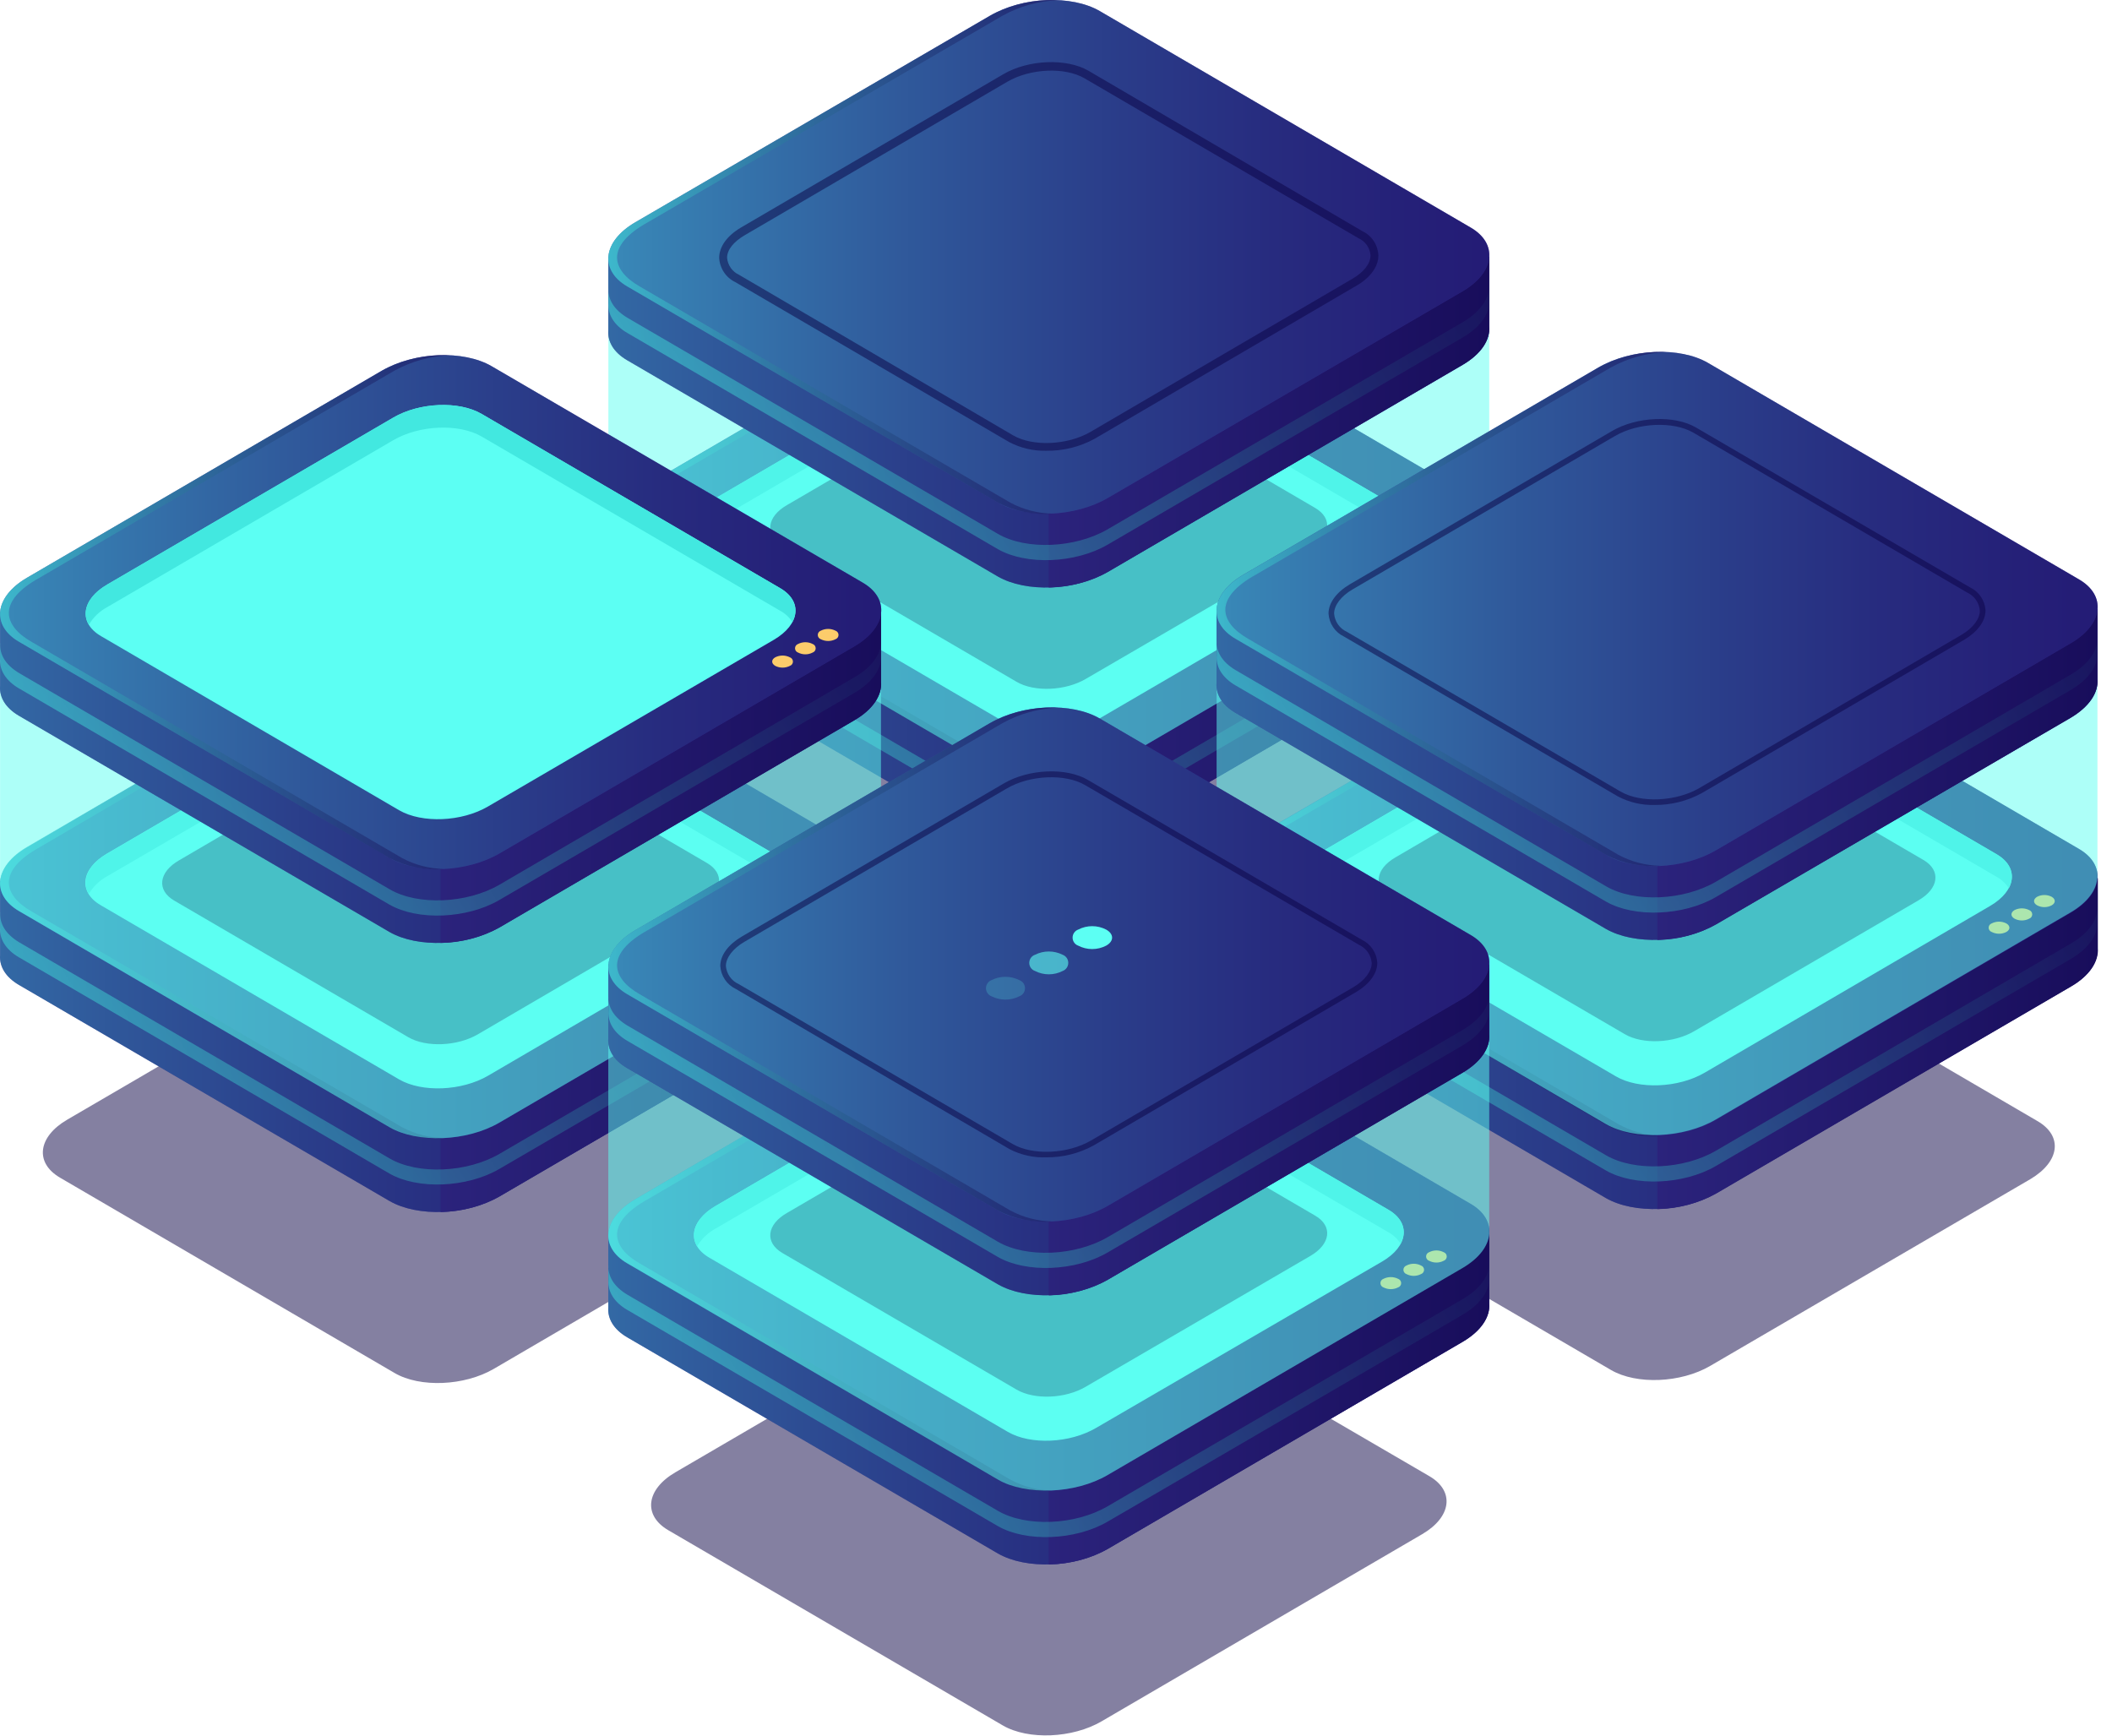 <svg width="146" height="120" viewBox="0 0 146 120" fill="none" xmlns="http://www.w3.org/2000/svg">
<path opacity="0.5" d="M69.324 70.347L46.195 56.87C44.44 55.844 44.661 54.081 46.686 52.865L68.827 39.946C70.858 38.764 73.926 38.636 75.686 39.662L98.815 53.155C100.57 54.181 100.349 55.944 98.318 57.154L76.161 70.062C74.147 71.245 71.079 71.373 69.324 70.347Z" fill="#0B0244"/>
<path d="M102.948 41.185V36.354H90.614L76.028 27.864C74.08 26.749 70.681 26.871 68.435 28.182L54.396 36.354H42.051V41.458C41.995 42.228 42.42 42.97 43.353 43.516L68.987 58.465C70.935 59.581 74.334 59.458 76.58 58.147L101.105 43.834C102.396 43.075 103.02 42.099 102.948 41.185Z" fill="#312A91"/>
<path opacity="0.5" d="M102.948 41.185V36.354H90.614L76.028 27.864C74.08 26.749 70.681 26.871 68.435 28.182L54.396 36.354H42.051V41.458C41.995 42.228 42.42 42.97 43.353 43.516L68.987 58.465C70.935 59.581 74.334 59.458 76.58 58.147L101.105 43.834C102.396 43.075 103.02 42.099 102.948 41.185Z" fill="url(#paint0_linear_1240_187)"/>
<path d="M76.029 27.864C74.941 27.299 73.724 27.035 72.502 27.1V59.246C73.926 59.227 75.324 58.857 76.575 58.17L101.099 43.856C102.396 43.098 103.02 42.122 102.948 41.207V36.354H90.614L76.029 27.864Z" fill="url(#paint1_linear_1240_187)"/>
<path d="M68.987 53.356L43.364 38.407C41.422 37.291 41.664 35.289 43.916 33.978L68.435 19.665C70.681 18.354 74.08 18.214 76.028 19.347L101.64 34.296C103.588 35.411 103.345 37.414 101.088 38.725L76.575 53.038C74.329 54.349 70.929 54.494 68.987 53.356Z" fill="#312A91"/>
<path opacity="0.5" d="M68.987 53.356L43.364 38.407C41.422 37.291 41.664 35.289 43.916 33.978L68.435 19.665C70.681 18.354 74.08 18.214 76.028 19.347L101.64 34.296C103.588 35.411 103.345 37.414 101.088 38.725L76.575 53.038C74.329 54.349 70.929 54.494 68.987 53.356Z" fill="url(#paint2_linear_1240_187)"/>
<path d="M69.665 50.054L49.026 38.011C47.459 37.096 47.657 35.495 49.468 34.441L69.224 22.905C71.034 21.851 73.777 21.734 75.344 22.649L95.984 34.697C97.551 35.612 97.352 37.208 95.542 38.267L75.786 49.797C73.953 50.851 71.233 50.968 69.665 50.054Z" fill="#5CFFF3"/>
<path d="M49.468 36.003L69.224 24.467C71.034 23.413 73.777 23.296 75.344 24.216L95.984 36.259C96.324 36.444 96.612 36.713 96.822 37.04C97.275 36.198 97.016 35.3 95.984 34.697L75.344 22.649C73.777 21.734 71.034 21.851 69.224 22.905L49.468 34.441C48.105 35.233 47.658 36.337 48.187 37.23C48.494 36.709 48.937 36.284 49.468 36.003Z" fill="#42E8E0"/>
<path opacity="0.5" d="M69.842 53.356L44.225 38.407C42.277 37.291 41.813 35.618 44.777 33.978L69.296 19.665C70.484 19.01 71.806 18.643 73.159 18.594C71.517 18.504 69.882 18.875 68.435 19.665L43.91 34C41.664 35.311 41.422 37.297 43.359 38.429L68.987 53.356C70.143 53.957 71.444 54.218 72.739 54.109C71.729 54.091 70.736 53.833 69.842 53.356Z" fill="url(#paint3_linear_1240_187)"/>
<path opacity="0.5" d="M101.099 40.883L76.575 55.197C74.329 56.507 70.929 56.652 68.981 55.514L43.364 40.565C42.432 40.008 42.007 39.277 42.062 38.513V39.578C42.007 40.348 42.432 41.09 43.364 41.636L68.987 56.574C70.935 57.69 74.334 57.567 76.58 56.256L101.105 41.943C102.402 41.185 103.025 40.208 102.954 39.294V38.239C103.02 39.149 102.396 40.136 101.099 40.883Z" fill="url(#paint4_linear_1240_187)"/>
<path d="M96.651 39.478C96.713 39.499 96.765 39.539 96.803 39.592C96.841 39.645 96.861 39.708 96.861 39.773C96.861 39.839 96.841 39.902 96.803 39.955C96.765 40.008 96.713 40.048 96.651 40.069C96.494 40.149 96.32 40.191 96.144 40.191C95.967 40.191 95.794 40.149 95.636 40.069C95.575 40.048 95.522 40.008 95.484 39.955C95.447 39.902 95.427 39.839 95.427 39.773C95.427 39.708 95.447 39.645 95.484 39.592C95.522 39.539 95.575 39.499 95.636 39.478C95.793 39.395 95.967 39.353 96.144 39.353C96.32 39.353 96.495 39.395 96.651 39.478Z" fill="#FCCC6B"/>
<path d="M98.235 38.557C98.517 38.719 98.517 38.981 98.235 39.149C98.079 39.23 97.906 39.272 97.73 39.272C97.555 39.272 97.381 39.23 97.225 39.149C96.944 38.981 96.944 38.719 97.225 38.557C97.381 38.476 97.555 38.434 97.73 38.434C97.906 38.434 98.079 38.476 98.235 38.557Z" fill="#FCCC6B"/>
<path d="M99.802 37.637C99.864 37.658 99.917 37.698 99.954 37.751C99.992 37.804 100.012 37.867 100.012 37.933C100.012 37.998 99.992 38.061 99.954 38.114C99.917 38.167 99.864 38.207 99.802 38.228C99.646 38.309 99.473 38.352 99.298 38.352C99.122 38.352 98.949 38.309 98.793 38.228C98.511 38.061 98.511 37.799 98.793 37.637C98.949 37.556 99.122 37.513 99.298 37.513C99.473 37.513 99.646 37.556 99.802 37.637Z" fill="#FCCC6B"/>
<path opacity="0.5" d="M27.278 94.918L4.149 81.413C2.394 80.387 2.61 78.596 4.64 77.408L26.781 64.49C28.812 63.307 31.88 63.173 33.641 64.2L56.763 77.698C58.524 78.725 58.303 80.487 56.272 81.698L34.132 94.633C32.101 95.816 29.032 95.944 27.278 94.918Z" fill="#0B0244"/>
<path d="M60.902 65.756V60.92H48.568L33.983 52.407C32.034 51.292 28.635 51.415 26.389 52.725L12.35 60.92H0.005V66.029C-0.05 66.799 0.374 67.541 1.307 68.087L26.935 83.031C28.878 84.147 32.277 84.024 34.529 82.713L59.053 68.405C60.345 67.647 60.974 66.665 60.902 65.756Z" fill="#312A91"/>
<path opacity="0.5" d="M60.902 65.756V60.92H48.568L33.983 52.407C32.034 51.292 28.635 51.415 26.389 52.725L12.35 60.92H0.005V66.029C-0.05 66.799 0.374 67.541 1.307 68.087L26.935 83.031C28.878 84.147 32.277 84.024 34.529 82.713L59.053 68.405C60.345 67.647 60.974 66.665 60.902 65.756Z" fill="url(#paint5_linear_1240_187)"/>
<path d="M33.983 52.408C32.896 51.84 31.678 51.576 30.456 51.643V83.79C31.881 83.771 33.279 83.4 34.529 82.707L59.053 68.405C60.35 67.647 60.979 66.665 60.908 65.756V60.92H48.568L33.983 52.408Z" fill="url(#paint6_linear_1240_187)"/>
<path d="M26.936 77.927L1.318 63.006C-0.63 61.89 -0.381 59.888 1.87 58.577L26.389 44.236C28.635 42.925 32.013 42.78 33.983 43.918L59.605 58.867C61.553 59.983 61.31 61.985 59.053 63.296L34.529 77.609C32.277 78.92 28.878 79.059 26.936 77.927Z" fill="#312A91"/>
<path opacity="0.5" d="M26.936 77.927L1.318 63.006C-0.63 61.89 -0.381 59.888 1.87 58.577L26.389 44.236C28.635 42.925 32.013 42.78 33.983 43.918L59.605 58.867C61.553 59.983 61.31 61.985 59.053 63.296L34.529 77.609C32.277 78.92 28.878 79.059 26.936 77.927Z" fill="url(#paint7_linear_1240_187)"/>
<path d="M27.598 74.625L6.958 62.576C5.391 61.661 5.584 60.066 7.4 59.006L27.156 47.477C28.966 46.422 31.703 46.305 33.276 47.22L53.91 59.263C55.483 60.178 55.284 61.779 53.474 62.833L33.734 74.368C31.924 75.422 29.187 75.54 27.598 74.625Z" fill="#5CFFF3"/>
<path d="M7.422 60.568L27.178 49.061C28.988 48.007 31.725 47.889 33.298 48.804L53.932 60.847C54.274 61.034 54.564 61.304 54.776 61.634C55.229 60.791 54.964 59.888 53.932 59.285L33.298 47.22C31.725 46.305 28.988 46.422 27.178 47.477L7.422 59.006C6.053 59.804 5.606 60.908 6.141 61.795C6.451 61.277 6.893 60.853 7.422 60.568Z" fill="#42E8E0"/>
<path opacity="0.5" d="M27.796 77.927L2.179 63.006C0.231 61.89 -0.232 60.217 2.731 58.577L27.25 44.236C28.437 43.578 29.76 43.212 31.113 43.165C29.478 43.08 27.852 43.45 26.411 44.236L1.865 58.543C-0.381 59.854 -0.63 61.834 1.313 62.972L26.93 77.921C28.086 78.517 29.383 78.777 30.677 78.674C29.672 78.656 28.686 78.4 27.796 77.927Z" fill="url(#paint8_linear_1240_187)"/>
<path opacity="0.5" d="M59.053 65.455L34.529 79.768C32.277 81.079 28.878 81.218 26.935 80.086L1.318 65.137C0.386 64.579 -0.039 63.848 0.016 63.078H0.005V64.121C-0.05 64.891 0.374 65.633 1.307 66.18L26.924 81.129C28.867 82.244 32.266 82.122 34.518 80.811L59.053 66.514C60.35 65.756 60.979 64.78 60.907 63.865V62.805C60.974 63.72 60.345 64.679 59.053 65.455Z" fill="url(#paint9_linear_1240_187)"/>
<path d="M54.605 64.043C54.666 64.064 54.719 64.104 54.757 64.157C54.794 64.21 54.815 64.274 54.815 64.339C54.815 64.404 54.794 64.468 54.757 64.521C54.719 64.574 54.666 64.614 54.605 64.635C54.449 64.717 54.274 64.76 54.098 64.76C53.921 64.76 53.747 64.717 53.59 64.635C53.309 64.473 53.309 64.211 53.59 64.043C53.748 63.963 53.921 63.922 54.098 63.922C54.274 63.922 54.448 63.963 54.605 64.043Z" fill="#FCCC6B"/>
<path d="M56.178 63.129C56.231 63.153 56.276 63.192 56.307 63.242C56.339 63.291 56.355 63.349 56.355 63.407C56.355 63.466 56.339 63.524 56.307 63.573C56.276 63.623 56.231 63.662 56.178 63.686C56.022 63.767 55.849 63.81 55.673 63.81C55.498 63.81 55.325 63.767 55.168 63.686C55.115 63.662 55.071 63.623 55.039 63.573C55.008 63.524 54.991 63.466 54.991 63.407C54.991 63.349 55.008 63.291 55.039 63.242C55.071 63.192 55.115 63.153 55.168 63.129C55.325 63.047 55.498 63.005 55.673 63.005C55.849 63.005 56.022 63.047 56.178 63.129Z" fill="#FCCC6B"/>
<path d="M57.757 62.208C58.038 62.37 58.038 62.632 57.757 62.799C57.599 62.879 57.425 62.921 57.249 62.921C57.073 62.921 56.899 62.879 56.741 62.799C56.68 62.778 56.627 62.739 56.59 62.686C56.552 62.633 56.532 62.569 56.532 62.504C56.532 62.439 56.552 62.375 56.59 62.322C56.627 62.269 56.68 62.229 56.741 62.208C56.898 62.126 57.072 62.083 57.249 62.083C57.426 62.083 57.6 62.126 57.757 62.208Z" fill="#FCCC6B"/>
<path opacity="0.5" d="M111.369 94.711L88.241 81.213C86.486 80.186 86.707 78.424 88.732 77.213L110.878 64.294C112.903 63.106 115.977 62.978 117.732 64.004L140.86 77.509C142.615 78.535 142.395 80.298 140.369 81.508L118.223 94.427C116.198 95.609 113.135 95.738 111.369 94.711Z" fill="#0B0244"/>
<path d="M144.994 65.549V60.713H132.66L118.102 52.201C116.154 51.086 112.754 51.208 110.508 52.525L96.469 60.713H84.097V65.823C84.041 66.593 84.466 67.334 85.399 67.875L111.016 82.825C112.964 83.94 116.364 83.817 118.61 82.507L143.134 68.199C144.442 67.468 145.066 66.459 144.994 65.549Z" fill="#312A91"/>
<path opacity="0.5" d="M144.994 65.549V60.713H132.66L118.102 52.201C116.154 51.086 112.754 51.208 110.508 52.525L96.469 60.713H84.097V65.823C84.041 66.593 84.466 67.334 85.399 67.875L111.016 82.825C112.964 83.94 116.364 83.817 118.61 82.507L143.134 68.199C144.442 67.468 145.066 66.459 144.994 65.549Z" fill="url(#paint10_linear_1240_187)"/>
<path d="M118.102 52.201C117.014 51.638 115.797 51.376 114.576 51.443V83.589C116 83.565 117.397 83.194 118.648 82.507L143.173 68.199C144.47 67.44 145.093 66.459 145.022 65.549V60.713H132.66L118.102 52.201Z" fill="url(#paint11_linear_1240_187)"/>
<path d="M111.027 77.721L85.41 62.772C83.468 61.656 83.71 59.653 85.962 58.309L110.481 44.041C112.727 42.73 116.126 42.585 118.074 43.723L143.692 58.672C145.634 59.787 145.391 61.79 143.14 63.101L118.615 77.414C116.375 78.713 112.975 78.853 111.027 77.721Z" fill="#312A91"/>
<path opacity="0.5" d="M111.027 77.721L85.41 62.772C83.468 61.656 83.71 59.653 85.962 58.309L110.481 44.041C112.727 42.73 116.126 42.585 118.074 43.723L143.692 58.672C145.634 59.787 145.391 61.79 143.14 63.101L118.615 77.414C116.375 78.713 112.975 78.853 111.027 77.721Z" fill="url(#paint12_linear_1240_187)"/>
<path d="M111.711 74.413L91.061 62.37C89.494 61.455 89.692 59.86 91.502 58.8L111.259 47.27C113.069 46.216 115.812 46.099 117.379 47.014L138.018 59.056C139.586 59.971 139.387 61.572 137.577 62.627L117.832 74.162C116.021 75.216 113.279 75.328 111.711 74.413Z" fill="#5CFFF3"/>
<path d="M91.514 60.362L111.27 48.832C113.08 47.778 115.823 47.661 117.39 48.575L138.03 60.618C138.369 60.807 138.657 61.077 138.868 61.405C139.321 60.557 139.061 59.659 138.03 59.056L117.39 47.014C115.823 46.099 113.08 46.216 111.27 47.27L91.514 58.8C90.151 59.598 89.704 60.702 90.233 61.589C90.542 61.07 90.985 60.646 91.514 60.362Z" fill="#42E8E0"/>
<path opacity="0.5" d="M111.888 77.721L86.271 62.772C84.328 61.656 83.859 59.983 86.823 58.309L111.342 44.041C112.529 43.383 113.852 43.016 115.205 42.969C113.562 42.875 111.926 43.246 110.481 44.041L85.956 58.348C83.71 59.665 83.468 61.645 85.404 62.811L111.022 77.76C112.18 78.355 113.479 78.616 114.774 78.513C113.764 78.481 112.775 78.21 111.888 77.721Z" fill="url(#paint13_linear_1240_187)"/>
<path opacity="0.5" d="M143.145 65.237L118.621 79.55C116.375 80.861 112.975 81.001 111.027 79.868L85.41 64.919C84.477 64.361 84.052 63.631 84.108 62.861V63.921C84.052 64.69 84.477 65.432 85.41 65.979L111.027 80.922C112.975 82.038 116.375 81.915 118.621 80.605L143.145 66.297C144.442 65.538 145.065 64.556 144.994 63.647V62.587C145.065 63.513 144.442 64.49 143.145 65.237Z" fill="url(#paint14_linear_1240_187)"/>
<path d="M138.697 63.837C138.979 64.004 138.979 64.266 138.697 64.428C138.54 64.508 138.366 64.55 138.189 64.55C138.013 64.55 137.839 64.508 137.682 64.428C137.621 64.407 137.568 64.367 137.53 64.314C137.493 64.261 137.472 64.198 137.472 64.133C137.472 64.067 137.493 64.004 137.53 63.951C137.568 63.898 137.621 63.858 137.682 63.837C137.839 63.757 138.013 63.715 138.189 63.715C138.366 63.715 138.54 63.757 138.697 63.837Z" fill="#FCCC6B"/>
<path d="M140.276 62.916C140.337 62.938 140.39 62.977 140.427 63.03C140.465 63.083 140.485 63.147 140.485 63.212C140.485 63.277 140.465 63.341 140.427 63.394C140.39 63.447 140.337 63.487 140.276 63.508C140.119 63.59 139.945 63.633 139.768 63.633C139.591 63.633 139.417 63.59 139.26 63.508C138.979 63.346 138.979 63.084 139.26 62.916C139.418 62.837 139.592 62.795 139.768 62.795C139.944 62.795 140.118 62.837 140.276 62.916Z" fill="#FCCC6B"/>
<path d="M141.832 61.996C142.113 62.163 142.113 62.426 141.832 62.587C141.676 62.669 141.503 62.711 141.327 62.711C141.151 62.711 140.978 62.669 140.822 62.587C140.54 62.426 140.54 62.163 140.822 61.996C140.978 61.915 141.151 61.873 141.327 61.873C141.503 61.873 141.676 61.915 141.832 61.996Z" fill="#FCCC6B"/>
<path opacity="0.5" d="M70.278 47.136L54.087 37.687C52.856 36.968 52.983 35.718 54.434 34.898L69.93 25.856C71.354 25.025 73.501 24.936 74.731 25.655L90.918 35.116C92.148 35.835 91.994 37.09 90.575 37.905L75.057 46.935C73.655 47.761 71.509 47.856 70.278 47.136Z" fill="#0B0244"/>
<path opacity="0.5" d="M102.948 36.343C102.954 36.252 102.954 36.161 102.948 36.069V22.571L81.729 22.666L76.028 19.319C74.086 18.203 70.686 18.326 68.435 19.637L63.137 22.727L42.056 22.844V36.343C42.001 37.113 42.426 37.855 43.364 38.401L68.987 53.35C70.935 54.466 74.334 54.343 76.58 53.032L101.105 38.719C102.275 38.039 102.893 37.174 102.954 36.343H102.948Z" fill="#5CFFF3"/>
<path d="M102.948 22.576V17.746H90.614L76.028 9.234C74.08 8.118 70.681 8.241 68.435 9.552L54.396 17.746H42.051V22.844C41.995 23.614 42.42 24.356 43.353 24.902L68.987 39.857C70.935 40.973 74.334 40.85 76.58 39.539L101.105 25.226C102.396 24.473 103.02 23.491 102.948 22.576Z" fill="#312A91"/>
<path opacity="0.5" d="M102.948 22.576V17.746H90.614L76.028 9.234C74.08 8.118 70.681 8.241 68.435 9.552L54.396 17.746H42.051V22.844C41.995 23.614 42.42 24.356 43.353 24.902L68.987 39.857C70.935 40.973 74.334 40.85 76.58 39.539L101.105 25.226C102.396 24.473 103.02 23.491 102.948 22.576Z" fill="url(#paint15_linear_1240_187)"/>
<path d="M76.029 9.234C74.941 8.668 73.724 8.406 72.502 8.475V40.616C73.926 40.596 75.324 40.227 76.575 39.539L101.099 25.226C102.396 24.473 103.02 23.491 102.948 22.576V17.746H90.614L76.029 9.234Z" fill="url(#paint16_linear_1240_187)"/>
<path d="M68.987 34.748L43.364 19.804C41.422 18.688 41.664 16.68 43.916 15.37L68.435 1.09C70.681 -0.227 74.08 -0.366 76.028 0.766L101.64 15.715C103.588 16.831 103.345 18.839 101.088 20.15L76.575 34.43C74.329 35.74 70.929 35.886 68.987 34.748Z" fill="#312A91"/>
<path opacity="0.5" d="M68.987 34.748L43.364 19.804C41.422 18.688 41.664 16.68 43.916 15.37L68.435 1.09C70.681 -0.227 74.08 -0.366 76.028 0.766L101.64 15.715C103.588 16.831 103.345 18.839 101.088 20.15L76.575 34.43C74.329 35.74 70.929 35.886 68.987 34.748Z" fill="url(#paint17_linear_1240_187)"/>
<path opacity="0.5" d="M69.842 34.748L44.225 19.804C42.277 18.688 41.813 17.015 44.777 15.37L69.296 1.09C70.483 0.431 71.806 0.062 73.159 0.013C71.516 -0.077 69.881 0.296 68.435 1.09L43.91 15.37C41.664 16.68 41.422 18.666 43.359 19.804L68.987 34.748C70.144 35.348 71.443 35.611 72.739 35.506C71.728 35.486 70.736 35.226 69.842 34.748Z" fill="url(#paint18_linear_1240_187)"/>
<path opacity="0.5" d="M101.099 22.286L76.575 36.588C74.329 37.899 70.929 38.044 68.981 36.906L43.364 21.963C42.432 21.405 42.007 20.674 42.062 19.904V20.964C42.007 21.728 42.432 22.47 43.364 23.017L68.987 37.966C70.935 39.082 74.334 38.959 76.58 37.648L101.105 23.335C102.402 22.582 103.025 21.6 102.954 20.691V19.631C103.02 20.54 102.396 21.522 101.099 22.286Z" fill="url(#paint19_linear_1240_187)"/>
<path opacity="0.5" d="M28.232 71.707L12.041 62.258C10.81 61.539 10.965 60.284 12.389 59.469L27.885 50.411C29.303 49.585 31.455 49.496 32.686 50.21L48.872 59.659C50.102 60.379 49.975 61.628 48.53 62.448L33.028 71.507C31.61 72.332 29.463 72.421 28.232 71.707Z" fill="#0B0244"/>
<path opacity="0.5" d="M60.902 60.92C60.907 60.829 60.907 60.737 60.902 60.646V47.148L39.683 47.242L33.983 43.895C32.034 42.78 28.635 42.903 26.389 44.214L21.091 47.304L0.005 47.421V60.92C-0.05 61.689 0.374 62.431 1.307 62.978L26.924 77.927C28.867 79.043 32.266 78.92 34.518 77.609L59.053 63.296C60.223 62.615 60.847 61.751 60.907 60.92H60.902Z" fill="#5CFFF3"/>
<path d="M60.902 47.148V42.317H48.568L33.983 33.805C32.034 32.689 28.635 32.812 26.389 34.123L12.35 42.317H0.005V47.421C-0.05 48.191 0.374 48.932 1.307 49.479L26.924 64.428C28.867 65.544 32.266 65.421 34.518 64.11L59.053 49.797C60.345 49.061 60.974 48.062 60.902 47.148Z" fill="#312A91"/>
<path opacity="0.5" d="M60.902 47.148V42.317H48.568L33.983 33.805C32.034 32.689 28.635 32.812 26.389 34.123L12.35 42.317H0.005V47.421C-0.05 48.191 0.374 48.932 1.307 49.479L26.924 64.428C28.867 65.544 32.266 65.421 34.518 64.11L59.053 49.797C60.345 49.061 60.974 48.062 60.902 47.148Z" fill="url(#paint20_linear_1240_187)"/>
<path d="M33.983 33.805C32.895 33.239 31.678 32.977 30.456 33.046V65.187C31.879 65.171 33.277 64.805 34.529 64.121L59.053 49.797C60.35 49.038 60.979 48.062 60.908 47.148V42.317H48.568L33.983 33.805Z" fill="url(#paint21_linear_1240_187)"/>
<path d="M26.936 59.319L1.318 44.37C-0.63 43.254 -0.381 41.252 1.87 39.941L26.389 25.633C28.635 24.322 32.035 24.183 33.983 25.315L59.605 40.259C61.553 41.374 61.31 43.377 59.053 44.688L34.529 59.001C32.277 60.312 28.878 60.457 26.936 59.319Z" fill="#312A91"/>
<path opacity="0.5" d="M26.936 59.319L1.318 44.37C-0.63 43.254 -0.381 41.252 1.87 39.941L26.389 25.633C28.635 24.322 32.035 24.183 33.983 25.315L59.605 40.259C61.553 41.374 61.31 43.377 59.053 44.688L34.529 59.001C32.277 60.312 28.878 60.457 26.936 59.319Z" fill="url(#paint22_linear_1240_187)"/>
<path d="M27.598 56.017L6.98 43.974C5.413 43.059 5.606 41.458 7.422 40.404L27.178 28.874C28.988 27.814 31.726 27.697 33.298 28.617L53.932 40.66C55.505 41.575 55.306 43.17 53.496 44.23L33.734 55.754C31.924 56.814 29.187 56.931 27.598 56.017Z" fill="#5CFFF3"/>
<path d="M7.422 41.965L27.178 30.436C28.988 29.376 31.725 29.264 33.298 30.179L53.932 42.222C54.275 42.405 54.566 42.674 54.776 43.003C55.229 42.161 54.964 41.263 53.932 40.66L33.298 28.617C31.725 27.697 28.988 27.814 27.178 28.874L7.422 40.404C6.053 41.196 5.606 42.3 6.141 43.193C6.448 42.672 6.891 42.247 7.422 41.965Z" fill="#42E8E0"/>
<path opacity="0.5" d="M27.796 59.319L2.179 44.37C0.231 43.254 -0.232 41.581 2.731 39.941L27.25 25.633C28.438 24.978 29.761 24.612 31.113 24.562C29.471 24.473 27.836 24.843 26.389 25.633L1.865 39.941C-0.381 41.252 -0.63 43.237 1.313 44.37L26.93 59.319C28.085 59.919 29.383 60.18 30.677 60.072C29.672 60.051 28.685 59.793 27.796 59.319Z" fill="url(#paint23_linear_1240_187)"/>
<path opacity="0.5" d="M59.053 46.83L34.529 61.16C32.277 62.47 28.878 62.615 26.935 61.477L1.318 46.528C0.386 45.971 -0.039 45.245 0.016 44.476H0.005V45.53C-0.05 46.3 0.374 47.041 1.307 47.588L26.924 62.537C28.867 63.653 32.266 63.53 34.518 62.219L59.053 47.906C60.35 47.153 60.979 46.171 60.907 45.257V44.202C60.974 45.111 60.345 46.093 59.053 46.83Z" fill="url(#paint24_linear_1240_187)"/>
<path d="M54.605 45.441C54.666 45.462 54.719 45.502 54.757 45.554C54.794 45.608 54.815 45.671 54.815 45.736C54.815 45.801 54.794 45.865 54.757 45.918C54.719 45.971 54.666 46.011 54.605 46.032C54.448 46.112 54.274 46.154 54.098 46.154C53.921 46.154 53.748 46.112 53.59 46.032C53.309 45.864 53.309 45.602 53.59 45.441C53.748 45.361 53.921 45.319 54.098 45.319C54.274 45.319 54.448 45.361 54.605 45.441Z" fill="#FCCC6B"/>
<path d="M56.178 44.52C56.239 44.541 56.292 44.581 56.33 44.634C56.367 44.687 56.387 44.751 56.387 44.816C56.387 44.881 56.367 44.945 56.33 44.998C56.292 45.051 56.239 45.09 56.178 45.111C56.022 45.193 55.849 45.235 55.673 45.235C55.498 45.235 55.324 45.193 55.168 45.111C55.107 45.09 55.054 45.051 55.017 44.998C54.979 44.945 54.959 44.881 54.959 44.816C54.959 44.751 54.979 44.687 55.017 44.634C55.054 44.581 55.107 44.541 55.168 44.52C55.324 44.439 55.498 44.397 55.673 44.397C55.849 44.397 56.022 44.439 56.178 44.52Z" fill="#FCCC6B"/>
<path d="M57.757 43.6C57.818 43.621 57.871 43.661 57.908 43.714C57.946 43.767 57.966 43.83 57.966 43.895C57.966 43.961 57.946 44.024 57.908 44.077C57.871 44.13 57.818 44.17 57.757 44.191C57.599 44.271 57.425 44.313 57.249 44.313C57.073 44.313 56.899 44.271 56.741 44.191C56.68 44.17 56.627 44.13 56.59 44.077C56.552 44.024 56.532 43.961 56.532 43.895C56.532 43.83 56.552 43.767 56.59 43.714C56.627 43.661 56.68 43.621 56.741 43.6C56.899 43.52 57.073 43.478 57.249 43.478C57.425 43.478 57.599 43.52 57.757 43.6Z" fill="#FCCC6B"/>
<path opacity="0.5" d="M112.324 71.496L96.133 62.052C94.907 61.332 95.057 60.077 96.48 59.263L111.976 50.204C113.4 49.379 115.547 49.284 116.778 50.004L132.969 59.453C134.194 60.172 134.04 61.422 132.621 62.242L117.125 71.284C115.701 72.126 113.555 72.215 112.324 71.496Z" fill="#0B0244"/>
<path opacity="0.5" d="M144.994 60.724C145.002 60.633 145.002 60.542 144.994 60.451V46.952L123.775 47.047L118.074 43.7C116.132 42.585 112.732 42.707 110.481 44.018L105.183 47.108L84.102 47.203V60.702C84.047 61.472 84.466 62.214 85.405 62.76L111.016 77.71C112.964 78.825 116.364 78.702 118.61 77.391L143.134 63.078C144.304 62.398 144.922 61.533 144.983 60.702L144.994 60.724Z" fill="#5CFFF3"/>
<path d="M144.994 46.941V42.111H132.66L118.102 33.599C116.154 32.483 112.754 32.606 110.508 33.916L96.442 42.111H84.097V47.214C84.041 47.984 84.466 48.726 85.399 49.273L111.016 64.216C112.964 65.332 116.364 65.215 118.61 63.898L143.145 49.618C144.442 48.832 145.066 47.856 144.994 46.941Z" fill="#312A91"/>
<path opacity="0.5" d="M144.994 46.941V42.111H132.66L118.102 33.599C116.154 32.483 112.754 32.606 110.508 33.916L96.442 42.111H84.097V47.214C84.041 47.984 84.466 48.726 85.399 49.273L111.016 64.216C112.964 65.332 116.364 65.215 118.61 63.898L143.145 49.618C144.442 48.832 145.066 47.856 144.994 46.941Z" fill="url(#paint25_linear_1240_187)"/>
<path d="M118.102 33.599C117.014 33.033 115.797 32.77 114.576 32.834V64.981C116 64.962 117.399 64.59 118.648 63.898L143.145 49.619C144.442 48.86 145.066 47.884 144.994 46.969V42.111H132.66L118.102 33.599Z" fill="url(#paint26_linear_1240_187)"/>
<path d="M111.027 59.101L85.41 44.152C83.468 43.036 83.71 41.034 85.962 39.723L110.486 25.41C112.732 24.099 116.132 23.954 118.08 25.092L143.697 40.041C145.64 41.157 145.397 43.159 143.145 44.47L118.621 58.783C116.375 60.105 112.975 60.25 111.027 59.101Z" fill="#312A91"/>
<path opacity="0.5" d="M111.027 59.101L85.41 44.152C83.468 43.036 83.71 41.034 85.962 39.723L110.486 25.41C112.732 24.099 116.132 23.954 118.08 25.092L143.697 40.041C145.64 41.157 145.397 43.159 143.145 44.47L118.621 58.783C116.375 60.105 112.975 60.25 111.027 59.101Z" fill="url(#paint27_linear_1240_187)"/>
<path opacity="0.5" d="M111.888 59.101L86.271 44.152C84.328 43.036 83.859 41.363 86.823 39.723L111.347 25.41C112.534 24.753 113.857 24.386 115.21 24.339C113.575 24.254 111.949 24.624 110.508 25.41L85.956 39.734C83.71 41.045 83.468 43.031 85.404 44.163L111.027 59.101C112.185 59.697 113.484 59.958 114.78 59.854C113.771 59.835 112.78 59.577 111.888 59.101Z" fill="url(#paint28_linear_1240_187)"/>
<path opacity="0.5" d="M143.145 46.64L118.621 60.953C116.375 62.264 112.975 62.409 111.027 61.271L85.41 46.322C84.477 45.764 84.052 45.033 84.108 44.269V45.324C84.052 46.093 84.477 46.835 85.41 47.382L111.027 62.331C112.975 63.447 116.375 63.324 118.621 62.013L143.145 47.7C144.442 46.941 145.065 45.965 144.994 45.05V43.99C145.065 44.905 144.442 45.887 143.145 46.64Z" fill="url(#paint29_linear_1240_187)"/>
<path opacity="0.5" d="M69.324 119.282L46.195 105.784C44.44 104.757 44.661 102.967 46.686 101.784L68.827 88.86C70.858 87.677 73.926 87.549 75.686 88.576L98.815 102.052C100.57 103.078 100.349 104.869 98.318 106.057L76.161 118.992C74.147 120.175 71.079 120.303 69.324 119.282Z" fill="#0B0244"/>
<path d="M102.948 90.115V85.284H90.614L76.028 76.772C74.08 75.657 70.681 75.779 68.435 77.09L54.396 85.284H42.051V90.394C41.995 91.158 42.42 91.9 43.353 92.447L68.987 107.396C70.935 108.511 74.334 108.389 76.58 107.078L101.105 92.765C102.396 92.011 103.02 91.03 102.948 90.115Z" fill="#312A91"/>
<path opacity="0.5" d="M102.948 90.115V85.284H90.614L76.028 76.772C74.08 75.657 70.681 75.779 68.435 77.09L54.396 85.284H42.051V90.394C41.995 91.158 42.42 91.9 43.353 92.447L68.987 107.396C70.935 108.511 74.334 108.389 76.58 107.078L101.105 92.765C102.396 92.011 103.02 91.03 102.948 90.115Z" fill="url(#paint30_linear_1240_187)"/>
<path d="M76.029 76.772C74.941 76.207 73.724 75.945 72.502 76.014V108.154C73.926 108.135 75.324 107.766 76.575 107.078L101.099 92.765C102.396 92.012 103.02 91.03 102.948 90.115V85.284H90.614L76.029 76.772Z" fill="url(#paint31_linear_1240_187)"/>
<path d="M68.987 102.286L43.364 87.343C41.422 86.227 41.664 84.219 43.916 82.908L68.435 68.584C70.681 67.267 74.08 67.128 76.028 68.266L101.64 83.209C103.588 84.325 103.345 86.333 101.088 87.644L76.564 101.952C74.329 103.285 70.929 103.424 68.987 102.286Z" fill="#312A91"/>
<path opacity="0.5" d="M68.987 102.286L43.364 87.343C41.422 86.227 41.664 84.219 43.916 82.908L68.435 68.584C70.681 67.267 74.08 67.128 76.028 68.266L101.64 83.209C103.588 84.325 103.345 86.333 101.088 87.644L76.564 101.952C74.329 103.285 70.929 103.424 68.987 102.286Z" fill="url(#paint32_linear_1240_187)"/>
<path d="M69.665 98.984L49.026 86.941C47.459 86.026 47.657 84.425 49.468 83.371L69.224 71.841C71.034 70.782 73.777 70.67 75.344 71.585L95.984 83.644C97.551 84.559 97.352 86.16 95.542 87.214L75.786 98.705C73.953 99.787 71.233 99.899 69.665 98.984Z" fill="#5CFFF3"/>
<path d="M49.468 84.933L69.224 73.403C71.034 72.343 73.777 72.232 75.344 73.147L95.984 85.19C96.323 85.378 96.611 85.648 96.822 85.976C97.275 85.128 97.016 84.23 95.984 83.628L75.344 71.585C73.777 70.67 71.034 70.782 69.224 71.841L49.468 83.371C48.105 84.169 47.658 85.268 48.187 86.16C48.496 85.642 48.939 85.218 49.468 84.933Z" fill="#42E8E0"/>
<path opacity="0.5" d="M69.842 102.286L44.225 87.343C42.277 86.227 41.813 84.554 44.777 82.908L69.296 68.584C70.483 67.925 71.806 67.556 73.159 67.507C71.516 67.417 69.881 67.79 68.435 68.584L43.91 82.908C41.664 84.219 41.422 86.205 43.359 87.343L68.987 102.286C70.144 102.887 71.443 103.149 72.739 103.045C71.728 103.028 70.735 102.768 69.842 102.286Z" fill="url(#paint33_linear_1240_187)"/>
<path opacity="0.5" d="M101.099 89.819L76.575 104.127C74.329 105.443 70.929 105.583 68.981 104.445L43.364 89.501C42.432 88.944 42.007 88.213 42.062 87.443V88.503C42.007 89.273 42.432 90.015 43.364 90.556L68.987 105.505C70.935 106.62 74.334 106.498 76.58 105.187L101.099 90.896C102.396 90.137 103.02 89.156 102.948 88.246V87.186C103.02 88.107 102.396 89.061 101.099 89.819Z" fill="url(#paint34_linear_1240_187)"/>
<path d="M96.651 88.408C96.713 88.429 96.765 88.469 96.803 88.522C96.841 88.575 96.861 88.639 96.861 88.704C96.861 88.769 96.841 88.832 96.803 88.885C96.765 88.939 96.713 88.978 96.651 88.999C96.494 89.079 96.32 89.121 96.144 89.121C95.967 89.121 95.794 89.079 95.636 88.999C95.575 88.978 95.522 88.939 95.484 88.885C95.447 88.832 95.427 88.769 95.427 88.704C95.427 88.639 95.447 88.575 95.484 88.522C95.522 88.469 95.575 88.429 95.636 88.408C95.794 88.328 95.967 88.287 96.144 88.287C96.32 88.287 96.494 88.328 96.651 88.408Z" fill="#FCCC6B"/>
<path d="M98.235 87.488C98.296 87.509 98.349 87.549 98.387 87.602C98.424 87.655 98.445 87.718 98.445 87.783C98.445 87.849 98.424 87.912 98.387 87.965C98.349 88.018 98.296 88.058 98.235 88.079C98.079 88.16 97.906 88.203 97.73 88.203C97.555 88.203 97.382 88.16 97.225 88.079C97.164 88.058 97.111 88.018 97.074 87.965C97.036 87.912 97.016 87.849 97.016 87.783C97.016 87.718 97.036 87.655 97.074 87.602C97.111 87.549 97.164 87.509 97.225 87.488C97.382 87.406 97.555 87.364 97.73 87.364C97.906 87.364 98.079 87.406 98.235 87.488Z" fill="#FCCC6B"/>
<path d="M99.802 86.567C99.863 86.588 99.916 86.628 99.954 86.681C99.992 86.734 100.012 86.798 100.012 86.863C100.012 86.928 99.992 86.992 99.954 87.045C99.916 87.098 99.863 87.138 99.802 87.159C99.646 87.24 99.473 87.282 99.297 87.282C99.122 87.282 98.949 87.24 98.793 87.159C98.731 87.138 98.678 87.098 98.641 87.045C98.603 86.992 98.583 86.928 98.583 86.863C98.583 86.798 98.603 86.734 98.641 86.681C98.678 86.628 98.731 86.588 98.793 86.567C98.949 86.486 99.122 86.444 99.297 86.444C99.473 86.444 99.646 86.486 99.802 86.567Z" fill="#FCCC6B"/>
<path opacity="0.5" d="M70.278 96.067L54.087 86.623C52.856 85.904 52.983 84.648 54.434 83.834L69.93 74.792C71.354 73.961 73.501 73.872 74.731 74.591L90.918 84.04C92.148 84.754 91.994 86.01 90.575 86.829L75.057 95.866C73.655 96.697 71.509 96.786 70.278 96.067Z" fill="#0B0244"/>
<path opacity="0.5" d="M102.948 85.284C102.953 85.193 102.953 85.102 102.948 85.011V71.512L81.729 71.607L76.028 68.26C74.08 67.145 70.681 67.262 68.435 68.578L63.137 71.668L42.051 71.763V85.262C41.995 86.032 42.42 86.774 43.353 87.32L68.987 102.286C70.935 103.402 74.334 103.285 76.58 101.968L101.105 87.661C102.269 86.98 102.893 86.116 102.953 85.284H102.948Z" fill="#5CFFF3"/>
<path d="M102.948 71.512V66.676H90.614L76.028 58.17C74.08 57.054 70.681 57.171 68.435 58.488L54.396 66.676H42.051V71.786C41.995 72.555 42.42 73.297 43.353 73.838L68.987 88.787C70.935 89.903 74.334 89.78 76.58 88.469L101.099 74.162C102.396 73.403 103.02 72.421 102.948 71.512Z" fill="#312A91"/>
<path opacity="0.5" d="M102.948 71.512V66.676H90.614L76.028 58.17C74.08 57.054 70.681 57.171 68.435 58.488L54.396 66.676H42.051V71.786C41.995 72.555 42.42 73.297 43.353 73.838L68.987 88.787C70.935 89.903 74.334 89.78 76.58 88.469L101.099 74.162C102.396 73.403 103.02 72.421 102.948 71.512Z" fill="url(#paint35_linear_1240_187)"/>
<path d="M76.029 58.17C74.942 57.602 73.724 57.338 72.502 57.406V89.552C73.926 89.528 75.323 89.157 76.575 88.469L101.099 74.162C102.396 73.403 103.02 72.421 102.948 71.512V66.676H90.614L76.029 58.17Z" fill="url(#paint36_linear_1240_187)"/>
<path d="M68.987 83.684L43.37 68.734C41.427 67.619 41.67 65.616 43.922 64.305L68.435 49.992C70.681 48.681 74.081 48.536 76.029 49.674L101.64 64.624C103.588 65.739 103.345 67.742 101.088 69.052L76.575 83.366C74.329 84.677 70.93 84.816 68.987 83.684Z" fill="#312A91"/>
<path opacity="0.5" d="M68.987 83.684L43.37 68.734C41.427 67.619 41.67 65.616 43.922 64.305L68.435 49.992C70.681 48.681 74.081 48.536 76.029 49.674L101.64 64.624C103.588 65.739 103.345 67.742 101.088 69.052L76.575 83.366C74.329 84.677 70.93 84.816 68.987 83.684Z" fill="url(#paint37_linear_1240_187)"/>
<path opacity="0.5" d="M69.842 83.683L44.225 68.734C42.277 67.619 41.813 65.945 44.777 64.305L69.301 49.992C70.489 49.335 71.811 48.968 73.164 48.921C71.52 48.828 69.883 49.199 68.435 49.992L43.91 64.305C41.664 65.616 41.422 67.597 43.359 68.734L68.987 83.683C70.145 84.279 71.444 84.54 72.739 84.437C71.729 84.418 70.736 84.16 69.842 83.683Z" fill="url(#paint38_linear_1240_187)"/>
<path opacity="0.5" d="M101.099 71.211L76.575 85.524C74.329 86.835 70.929 86.975 68.981 85.842L43.364 70.893C42.432 70.335 42.007 69.605 42.062 68.835V69.895C42.007 70.665 42.432 71.406 43.364 71.953L68.987 86.897C70.935 88.012 74.334 87.895 76.58 86.579L101.105 72.271C102.402 71.512 103.025 70.536 102.954 69.621V68.584C103.02 69.476 102.396 70.453 101.099 71.211Z" fill="url(#paint39_linear_1240_187)"/>
<path opacity="0.2" d="M70.466 67.758C70.58 67.799 70.679 67.874 70.749 67.974C70.819 68.074 70.857 68.194 70.857 68.316C70.857 68.439 70.819 68.558 70.749 68.658C70.679 68.758 70.58 68.833 70.466 68.874C70.167 69.025 69.837 69.104 69.503 69.104C69.168 69.104 68.839 69.025 68.54 68.874C68.428 68.831 68.332 68.754 68.264 68.655C68.196 68.555 68.159 68.437 68.159 68.316C68.159 68.195 68.196 68.077 68.264 67.977C68.332 67.878 68.428 67.801 68.54 67.758C68.839 67.607 69.168 67.528 69.503 67.528C69.837 67.528 70.167 67.607 70.466 67.758Z" fill="#5CFFF3"/>
<path opacity="0.6" d="M73.468 66.007C73.58 66.05 73.676 66.126 73.744 66.226C73.812 66.325 73.848 66.444 73.848 66.565C73.848 66.686 73.812 66.804 73.744 66.903C73.676 67.003 73.58 67.079 73.468 67.122C73.17 67.276 72.84 67.356 72.505 67.356C72.17 67.356 71.84 67.276 71.542 67.122C71.427 67.082 71.329 67.006 71.258 66.906C71.189 66.806 71.151 66.687 71.151 66.565C71.151 66.442 71.189 66.323 71.258 66.223C71.329 66.123 71.427 66.047 71.542 66.007C71.841 65.856 72.171 65.777 72.505 65.777C72.839 65.777 73.169 65.856 73.468 66.007Z" fill="#5CFFF3"/>
<path d="M76.464 64.261C77.016 64.568 77.016 65.07 76.464 65.376C76.166 65.53 75.836 65.61 75.501 65.61C75.167 65.61 74.837 65.53 74.538 65.376C74.424 65.336 74.325 65.26 74.255 65.16C74.185 65.061 74.147 64.941 74.147 64.819C74.147 64.696 74.185 64.577 74.255 64.477C74.325 64.377 74.424 64.302 74.538 64.261C74.837 64.107 75.167 64.027 75.501 64.027C75.836 64.027 76.166 64.107 76.464 64.261Z" fill="#5CFFF3"/>
<path opacity="0.5" d="M72.337 80.008C71.459 80.043 70.587 79.851 69.803 79.45L50.864 68.366C50.56 68.223 50.301 68 50.112 67.72C49.924 67.441 49.813 67.115 49.793 66.777C49.793 66.035 50.345 65.298 51.267 64.752L69.401 54.154C71.111 53.155 73.716 53.038 75.206 53.919L94.146 64.969C94.449 65.114 94.708 65.338 94.896 65.619C95.083 65.9 95.192 66.226 95.211 66.565C95.211 67.301 94.659 68.043 93.743 68.584L75.609 79.182C74.606 79.734 73.479 80.019 72.337 80.008ZM69.997 79.082C71.376 79.891 73.81 79.784 75.416 78.847L93.55 68.249C94.361 67.775 94.825 67.134 94.825 66.576C94.803 66.307 94.711 66.049 94.558 65.828C94.404 65.608 94.196 65.432 93.953 65.321L75.013 54.276C73.628 53.467 71.194 53.573 69.594 54.511L51.46 65.109C50.649 65.583 50.179 66.224 50.179 66.782C50.203 67.05 50.296 67.306 50.451 67.525C50.605 67.744 50.814 67.917 51.057 68.026L69.997 79.082Z" fill="#0B0244"/>
<path opacity="0.5" d="M114.382 55.648C113.5 55.673 112.626 55.469 111.844 55.057L92.91 44.007C92.606 43.863 92.346 43.639 92.157 43.358C91.969 43.077 91.859 42.75 91.839 42.412C91.839 41.675 92.391 40.939 93.313 40.392L111.441 29.794C113.152 28.796 115.762 28.679 117.252 29.56L136.192 40.61C136.494 40.754 136.753 40.977 136.94 41.257C137.128 41.537 137.237 41.862 137.257 42.2C137.257 42.942 136.705 43.678 135.789 44.225L117.655 54.823C116.651 55.375 115.525 55.659 114.382 55.648ZM112.031 54.722C113.417 55.526 115.85 55.42 117.456 54.488L135.59 43.89C136.401 43.416 136.865 42.774 136.865 42.217C136.843 41.949 136.75 41.692 136.597 41.472C136.444 41.252 136.235 41.078 135.993 40.967L117.059 29.911C115.674 29.108 113.24 29.209 111.634 30.146L93.506 40.744C92.689 41.218 92.225 41.859 92.225 42.417C92.247 42.686 92.339 42.944 92.492 43.165C92.645 43.386 92.855 43.561 93.097 43.672L112.031 54.722Z" fill="#0B0244"/>
<path opacity="0.5" d="M72.337 31.161C71.441 31.185 70.554 30.978 69.759 30.558L50.82 19.497C50.504 19.344 50.235 19.108 50.041 18.814C49.846 18.519 49.734 18.177 49.716 17.824C49.716 17.049 50.268 16.29 51.228 15.726L69.362 5.128C71.095 4.113 73.738 4.013 75.25 4.894L94.185 15.983C94.502 16.134 94.772 16.37 94.967 16.665C95.161 16.959 95.272 17.302 95.288 17.657C95.288 18.426 94.736 19.19 93.776 19.748L75.648 30.346C74.63 30.896 73.491 31.177 72.337 31.161ZM70.035 30.096C71.398 30.887 73.793 30.782 75.377 29.861L93.506 19.263C94.295 18.8 94.742 18.214 94.742 17.651C94.722 17.396 94.634 17.151 94.487 16.943C94.341 16.735 94.141 16.571 93.909 16.468L74.969 5.413C73.611 4.621 71.216 4.727 69.632 5.653L51.499 16.251C50.715 16.708 50.262 17.266 50.262 17.824C50.285 18.077 50.375 18.32 50.521 18.526C50.668 18.733 50.866 18.897 51.096 19.001L70.035 30.096Z" fill="#0B0244"/>
<defs>
<linearGradient id="paint0_linear_1240_187" x1="28.591" y1="43.154" x2="89.488" y2="43.154" gradientUnits="userSpaceOnUse">
<stop stop-color="#42E8E0"/>
<stop offset="0.1" stop-color="#3CCACE"/>
<stop offset="0.34" stop-color="#2F87A5"/>
<stop offset="0.56" stop-color="#255385"/>
<stop offset="0.75" stop-color="#1E2D6E"/>
<stop offset="0.91" stop-color="#1A1660"/>
<stop offset="1" stop-color="#180D5B"/>
</linearGradient>
<linearGradient id="paint1_linear_1240_187" x1="72.502" y1="43.148" x2="102.954" y2="43.148" gradientUnits="userSpaceOnUse">
<stop stop-color="#2B237C"/>
<stop offset="1" stop-color="#180D5B"/>
</linearGradient>
<linearGradient id="paint2_linear_1240_187" x1="42.051" y1="36.354" x2="102.959" y2="36.354" gradientUnits="userSpaceOnUse">
<stop stop-color="#42E8E0"/>
<stop offset="0.1" stop-color="#3CCACE"/>
<stop offset="0.34" stop-color="#2F87A5"/>
<stop offset="0.56" stop-color="#255385"/>
<stop offset="0.75" stop-color="#1E2D6E"/>
<stop offset="0.91" stop-color="#1A1660"/>
<stop offset="1" stop-color="#180D5B"/>
</linearGradient>
<linearGradient id="paint3_linear_1240_187" x1="42.051" y1="36.354" x2="73.137" y2="36.354" gradientUnits="userSpaceOnUse">
<stop stop-color="#42E8E0"/>
<stop offset="0.1" stop-color="#3CCACE"/>
<stop offset="0.34" stop-color="#2F87A5"/>
<stop offset="0.56" stop-color="#255385"/>
<stop offset="0.75" stop-color="#1E2D6E"/>
<stop offset="0.91" stop-color="#1A1660"/>
<stop offset="1" stop-color="#180D5B"/>
</linearGradient>
<linearGradient id="paint4_linear_1240_187" x1="50.334" y1="54.265" x2="101.64" y2="21.089" gradientUnits="userSpaceOnUse">
<stop stop-color="#42E8E0"/>
<stop offset="0.1" stop-color="#3CCACE"/>
<stop offset="0.34" stop-color="#2F87A5"/>
<stop offset="0.56" stop-color="#255385"/>
<stop offset="0.75" stop-color="#1E2D6E"/>
<stop offset="0.91" stop-color="#1A1660"/>
<stop offset="1" stop-color="#180D5B"/>
</linearGradient>
<linearGradient id="paint5_linear_1240_187" x1="-13.455" y1="67.725" x2="47.442" y2="67.725" gradientUnits="userSpaceOnUse">
<stop stop-color="#42E8E0"/>
<stop offset="0.1" stop-color="#3CCACE"/>
<stop offset="0.34" stop-color="#2F87A5"/>
<stop offset="0.56" stop-color="#255385"/>
<stop offset="0.75" stop-color="#1E2D6E"/>
<stop offset="0.91" stop-color="#1A1660"/>
<stop offset="1" stop-color="#180D5B"/>
</linearGradient>
<linearGradient id="paint6_linear_1240_187" x1="30.456" y1="67.719" x2="60.908" y2="67.719" gradientUnits="userSpaceOnUse">
<stop stop-color="#2B237C"/>
<stop offset="1" stop-color="#180D5B"/>
</linearGradient>
<linearGradient id="paint7_linear_1240_187" x1="0.005" y1="60.92" x2="60.908" y2="60.92" gradientUnits="userSpaceOnUse">
<stop stop-color="#42E8E0"/>
<stop offset="0.1" stop-color="#3CCACE"/>
<stop offset="0.34" stop-color="#2F87A5"/>
<stop offset="0.56" stop-color="#255385"/>
<stop offset="0.75" stop-color="#1E2D6E"/>
<stop offset="0.91" stop-color="#1A1660"/>
<stop offset="1" stop-color="#180D5B"/>
</linearGradient>
<linearGradient id="paint8_linear_1240_187" x1="0.005" y1="60.925" x2="31.091" y2="60.925" gradientUnits="userSpaceOnUse">
<stop stop-color="#42E8E0"/>
<stop offset="0.1" stop-color="#3CCACE"/>
<stop offset="0.34" stop-color="#2F87A5"/>
<stop offset="0.56" stop-color="#255385"/>
<stop offset="0.75" stop-color="#1E2D6E"/>
<stop offset="0.91" stop-color="#1A1660"/>
<stop offset="1" stop-color="#180D5B"/>
</linearGradient>
<linearGradient id="paint9_linear_1240_187" x1="8.288" y1="78.836" x2="59.589" y2="45.66" gradientUnits="userSpaceOnUse">
<stop stop-color="#42E8E0"/>
<stop offset="0.1" stop-color="#3CCACE"/>
<stop offset="0.34" stop-color="#2F87A5"/>
<stop offset="0.56" stop-color="#255385"/>
<stop offset="0.75" stop-color="#1E2D6E"/>
<stop offset="0.91" stop-color="#1A1660"/>
<stop offset="1" stop-color="#180D5B"/>
</linearGradient>
<linearGradient id="paint10_linear_1240_187" x1="70.637" y1="67.513" x2="131.54" y2="67.513" gradientUnits="userSpaceOnUse">
<stop stop-color="#42E8E0"/>
<stop offset="0.1" stop-color="#3CCACE"/>
<stop offset="0.34" stop-color="#2F87A5"/>
<stop offset="0.56" stop-color="#255385"/>
<stop offset="0.75" stop-color="#1E2D6E"/>
<stop offset="0.91" stop-color="#1A1660"/>
<stop offset="1" stop-color="#180D5B"/>
</linearGradient>
<linearGradient id="paint11_linear_1240_187" x1="114.548" y1="67.513" x2="144.999" y2="67.513" gradientUnits="userSpaceOnUse">
<stop stop-color="#2B237C"/>
<stop offset="1" stop-color="#180D5B"/>
</linearGradient>
<linearGradient id="paint12_linear_1240_187" x1="84.097" y1="60.713" x2="145.005" y2="60.713" gradientUnits="userSpaceOnUse">
<stop stop-color="#42E8E0"/>
<stop offset="0.1" stop-color="#3CCACE"/>
<stop offset="0.34" stop-color="#2F87A5"/>
<stop offset="0.56" stop-color="#255385"/>
<stop offset="0.75" stop-color="#1E2D6E"/>
<stop offset="0.91" stop-color="#1A1660"/>
<stop offset="1" stop-color="#180D5B"/>
</linearGradient>
<linearGradient id="paint13_linear_1240_187" x1="84.097" y1="60.713" x2="115.183" y2="60.713" gradientUnits="userSpaceOnUse">
<stop stop-color="#42E8E0"/>
<stop offset="0.1" stop-color="#3CCACE"/>
<stop offset="0.34" stop-color="#2F87A5"/>
<stop offset="0.56" stop-color="#255385"/>
<stop offset="0.75" stop-color="#1E2D6E"/>
<stop offset="0.91" stop-color="#1A1660"/>
<stop offset="1" stop-color="#180D5B"/>
</linearGradient>
<linearGradient id="paint14_linear_1240_187" x1="92.38" y1="78.63" x2="143.686" y2="45.453" gradientUnits="userSpaceOnUse">
<stop stop-color="#42E8E0"/>
<stop offset="0.1" stop-color="#3CCACE"/>
<stop offset="0.34" stop-color="#2F87A5"/>
<stop offset="0.56" stop-color="#255385"/>
<stop offset="0.75" stop-color="#1E2D6E"/>
<stop offset="0.91" stop-color="#1A1660"/>
<stop offset="1" stop-color="#180D5B"/>
</linearGradient>
<linearGradient id="paint15_linear_1240_187" x1="28.591" y1="24.545" x2="89.488" y2="24.545" gradientUnits="userSpaceOnUse">
<stop stop-color="#42E8E0"/>
<stop offset="0.1" stop-color="#3CCACE"/>
<stop offset="0.34" stop-color="#2F87A5"/>
<stop offset="0.56" stop-color="#255385"/>
<stop offset="0.75" stop-color="#1E2D6E"/>
<stop offset="0.91" stop-color="#1A1660"/>
<stop offset="1" stop-color="#180D5B"/>
</linearGradient>
<linearGradient id="paint16_linear_1240_187" x1="72.502" y1="24.545" x2="102.954" y2="24.545" gradientUnits="userSpaceOnUse">
<stop stop-color="#2B237C"/>
<stop offset="1" stop-color="#180D5B"/>
</linearGradient>
<linearGradient id="paint17_linear_1240_187" x1="42.051" y1="17.746" x2="102.959" y2="17.746" gradientUnits="userSpaceOnUse">
<stop stop-color="#42E8E0"/>
<stop offset="0.1" stop-color="#3CCACE"/>
<stop offset="0.34" stop-color="#2F87A5"/>
<stop offset="0.56" stop-color="#255385"/>
<stop offset="0.75" stop-color="#1E2D6E"/>
<stop offset="0.91" stop-color="#1A1660"/>
<stop offset="1" stop-color="#180D5B"/>
</linearGradient>
<linearGradient id="paint18_linear_1240_187" x1="42.051" y1="17.746" x2="73.137" y2="17.746" gradientUnits="userSpaceOnUse">
<stop stop-color="#42E8E0"/>
<stop offset="0.1" stop-color="#3CCACE"/>
<stop offset="0.34" stop-color="#2F87A5"/>
<stop offset="0.56" stop-color="#255385"/>
<stop offset="0.75" stop-color="#1E2D6E"/>
<stop offset="0.91" stop-color="#1A1660"/>
<stop offset="1" stop-color="#180D5B"/>
</linearGradient>
<linearGradient id="paint19_linear_1240_187" x1="50.334" y1="35.657" x2="101.64" y2="2.48" gradientUnits="userSpaceOnUse">
<stop stop-color="#42E8E0"/>
<stop offset="0.1" stop-color="#3CCACE"/>
<stop offset="0.34" stop-color="#2F87A5"/>
<stop offset="0.56" stop-color="#255385"/>
<stop offset="0.75" stop-color="#1E2D6E"/>
<stop offset="0.91" stop-color="#1A1660"/>
<stop offset="1" stop-color="#180D5B"/>
</linearGradient>
<linearGradient id="paint20_linear_1240_187" x1="-13.455" y1="49.117" x2="47.442" y2="49.117" gradientUnits="userSpaceOnUse">
<stop stop-color="#42E8E0"/>
<stop offset="0.1" stop-color="#3CCACE"/>
<stop offset="0.34" stop-color="#2F87A5"/>
<stop offset="0.56" stop-color="#255385"/>
<stop offset="0.75" stop-color="#1E2D6E"/>
<stop offset="0.91" stop-color="#1A1660"/>
<stop offset="1" stop-color="#180D5B"/>
</linearGradient>
<linearGradient id="paint21_linear_1240_187" x1="30.456" y1="49.117" x2="60.908" y2="49.117" gradientUnits="userSpaceOnUse">
<stop stop-color="#2B237C"/>
<stop offset="1" stop-color="#180D5B"/>
</linearGradient>
<linearGradient id="paint22_linear_1240_187" x1="0.005" y1="42.317" x2="60.908" y2="42.317" gradientUnits="userSpaceOnUse">
<stop stop-color="#42E8E0"/>
<stop offset="0.1" stop-color="#3CCACE"/>
<stop offset="0.34" stop-color="#2F87A5"/>
<stop offset="0.56" stop-color="#255385"/>
<stop offset="0.75" stop-color="#1E2D6E"/>
<stop offset="0.91" stop-color="#1A1660"/>
<stop offset="1" stop-color="#180D5B"/>
</linearGradient>
<linearGradient id="paint23_linear_1240_187" x1="0.005" y1="42.317" x2="31.091" y2="42.317" gradientUnits="userSpaceOnUse">
<stop stop-color="#42E8E0"/>
<stop offset="0.1" stop-color="#3CCACE"/>
<stop offset="0.34" stop-color="#2F87A5"/>
<stop offset="0.56" stop-color="#255385"/>
<stop offset="0.75" stop-color="#1E2D6E"/>
<stop offset="0.91" stop-color="#1A1660"/>
<stop offset="1" stop-color="#180D5B"/>
</linearGradient>
<linearGradient id="paint24_linear_1240_187" x1="8.288" y1="60.228" x2="59.589" y2="27.052" gradientUnits="userSpaceOnUse">
<stop stop-color="#42E8E0"/>
<stop offset="0.1" stop-color="#3CCACE"/>
<stop offset="0.34" stop-color="#2F87A5"/>
<stop offset="0.56" stop-color="#255385"/>
<stop offset="0.75" stop-color="#1E2D6E"/>
<stop offset="0.91" stop-color="#1A1660"/>
<stop offset="1" stop-color="#180D5B"/>
</linearGradient>
<linearGradient id="paint25_linear_1240_187" x1="70.637" y1="48.91" x2="131.54" y2="48.91" gradientUnits="userSpaceOnUse">
<stop stop-color="#42E8E0"/>
<stop offset="0.1" stop-color="#3CCACE"/>
<stop offset="0.34" stop-color="#2F87A5"/>
<stop offset="0.56" stop-color="#255385"/>
<stop offset="0.75" stop-color="#1E2D6E"/>
<stop offset="0.91" stop-color="#1A1660"/>
<stop offset="1" stop-color="#180D5B"/>
</linearGradient>
<linearGradient id="paint26_linear_1240_187" x1="114.548" y1="48.905" x2="144.999" y2="48.905" gradientUnits="userSpaceOnUse">
<stop stop-color="#2B237C"/>
<stop offset="1" stop-color="#180D5B"/>
</linearGradient>
<linearGradient id="paint27_linear_1240_187" x1="84.097" y1="42.111" x2="145.005" y2="42.111" gradientUnits="userSpaceOnUse">
<stop stop-color="#42E8E0"/>
<stop offset="0.1" stop-color="#3CCACE"/>
<stop offset="0.34" stop-color="#2F87A5"/>
<stop offset="0.56" stop-color="#255385"/>
<stop offset="0.75" stop-color="#1E2D6E"/>
<stop offset="0.91" stop-color="#1A1660"/>
<stop offset="1" stop-color="#180D5B"/>
</linearGradient>
<linearGradient id="paint28_linear_1240_187" x1="84.097" y1="42.111" x2="115.183" y2="42.111" gradientUnits="userSpaceOnUse">
<stop stop-color="#42E8E0"/>
<stop offset="0.1" stop-color="#3CCACE"/>
<stop offset="0.34" stop-color="#2F87A5"/>
<stop offset="0.56" stop-color="#255385"/>
<stop offset="0.75" stop-color="#1E2D6E"/>
<stop offset="0.91" stop-color="#1A1660"/>
<stop offset="1" stop-color="#180D5B"/>
</linearGradient>
<linearGradient id="paint29_linear_1240_187" x1="92.38" y1="60.022" x2="143.686" y2="26.845" gradientUnits="userSpaceOnUse">
<stop stop-color="#42E8E0"/>
<stop offset="0.1" stop-color="#3CCACE"/>
<stop offset="0.34" stop-color="#2F87A5"/>
<stop offset="0.56" stop-color="#255385"/>
<stop offset="0.75" stop-color="#1E2D6E"/>
<stop offset="0.91" stop-color="#1A1660"/>
<stop offset="1" stop-color="#180D5B"/>
</linearGradient>
<linearGradient id="paint30_linear_1240_187" x1="28.591" y1="92.084" x2="89.488" y2="92.084" gradientUnits="userSpaceOnUse">
<stop stop-color="#42E8E0"/>
<stop offset="0.1" stop-color="#3CCACE"/>
<stop offset="0.34" stop-color="#2F87A5"/>
<stop offset="0.56" stop-color="#255385"/>
<stop offset="0.75" stop-color="#1E2D6E"/>
<stop offset="0.91" stop-color="#1A1660"/>
<stop offset="1" stop-color="#180D5B"/>
</linearGradient>
<linearGradient id="paint31_linear_1240_187" x1="72.502" y1="92.084" x2="102.954" y2="92.084" gradientUnits="userSpaceOnUse">
<stop stop-color="#2B237C"/>
<stop offset="1" stop-color="#180D5B"/>
</linearGradient>
<linearGradient id="paint32_linear_1240_187" x1="42.051" y1="85.284" x2="102.959" y2="85.284" gradientUnits="userSpaceOnUse">
<stop stop-color="#42E8E0"/>
<stop offset="0.1" stop-color="#3CCACE"/>
<stop offset="0.34" stop-color="#2F87A5"/>
<stop offset="0.56" stop-color="#255385"/>
<stop offset="0.75" stop-color="#1E2D6E"/>
<stop offset="0.91" stop-color="#1A1660"/>
<stop offset="1" stop-color="#180D5B"/>
</linearGradient>
<linearGradient id="paint33_linear_1240_187" x1="42.051" y1="85.284" x2="73.137" y2="85.284" gradientUnits="userSpaceOnUse">
<stop stop-color="#42E8E0"/>
<stop offset="0.1" stop-color="#3CCACE"/>
<stop offset="0.34" stop-color="#2F87A5"/>
<stop offset="0.56" stop-color="#255385"/>
<stop offset="0.75" stop-color="#1E2D6E"/>
<stop offset="0.91" stop-color="#1A1660"/>
<stop offset="1" stop-color="#180D5B"/>
</linearGradient>
<linearGradient id="paint34_linear_1240_187" x1="50.334" y1="103.195" x2="101.64" y2="70.025" gradientUnits="userSpaceOnUse">
<stop stop-color="#42E8E0"/>
<stop offset="0.1" stop-color="#3CCACE"/>
<stop offset="0.34" stop-color="#2F87A5"/>
<stop offset="0.56" stop-color="#255385"/>
<stop offset="0.75" stop-color="#1E2D6E"/>
<stop offset="0.91" stop-color="#1A1660"/>
<stop offset="1" stop-color="#180D5B"/>
</linearGradient>
<linearGradient id="paint35_linear_1240_187" x1="28.591" y1="73.476" x2="89.488" y2="73.476" gradientUnits="userSpaceOnUse">
<stop stop-color="#42E8E0"/>
<stop offset="0.1" stop-color="#3CCACE"/>
<stop offset="0.34" stop-color="#2F87A5"/>
<stop offset="0.56" stop-color="#255385"/>
<stop offset="0.75" stop-color="#1E2D6E"/>
<stop offset="0.91" stop-color="#1A1660"/>
<stop offset="1" stop-color="#180D5B"/>
</linearGradient>
<linearGradient id="paint36_linear_1240_187" x1="72.502" y1="73.476" x2="102.954" y2="73.476" gradientUnits="userSpaceOnUse">
<stop stop-color="#2B237C"/>
<stop offset="1" stop-color="#180D5B"/>
</linearGradient>
<linearGradient id="paint37_linear_1240_187" x1="42.051" y1="66.676" x2="102.959" y2="66.676" gradientUnits="userSpaceOnUse">
<stop stop-color="#42E8E0"/>
<stop offset="0.1" stop-color="#3CCACE"/>
<stop offset="0.34" stop-color="#2F87A5"/>
<stop offset="0.56" stop-color="#255385"/>
<stop offset="0.75" stop-color="#1E2D6E"/>
<stop offset="0.91" stop-color="#1A1660"/>
<stop offset="1" stop-color="#180D5B"/>
</linearGradient>
<linearGradient id="paint38_linear_1240_187" x1="42.051" y1="66.676" x2="73.137" y2="66.676" gradientUnits="userSpaceOnUse">
<stop stop-color="#42E8E0"/>
<stop offset="0.1" stop-color="#3CCACE"/>
<stop offset="0.34" stop-color="#2F87A5"/>
<stop offset="0.56" stop-color="#255385"/>
<stop offset="0.75" stop-color="#1E2D6E"/>
<stop offset="0.91" stop-color="#1A1660"/>
<stop offset="1" stop-color="#180D5B"/>
</linearGradient>
<linearGradient id="paint39_linear_1240_187" x1="50.334" y1="84.593" x2="101.64" y2="51.416" gradientUnits="userSpaceOnUse">
<stop stop-color="#42E8E0"/>
<stop offset="0.1" stop-color="#3CCACE"/>
<stop offset="0.34" stop-color="#2F87A5"/>
<stop offset="0.56" stop-color="#255385"/>
<stop offset="0.75" stop-color="#1E2D6E"/>
<stop offset="0.91" stop-color="#1A1660"/>
<stop offset="1" stop-color="#180D5B"/>
</linearGradient>
</defs>
</svg>
